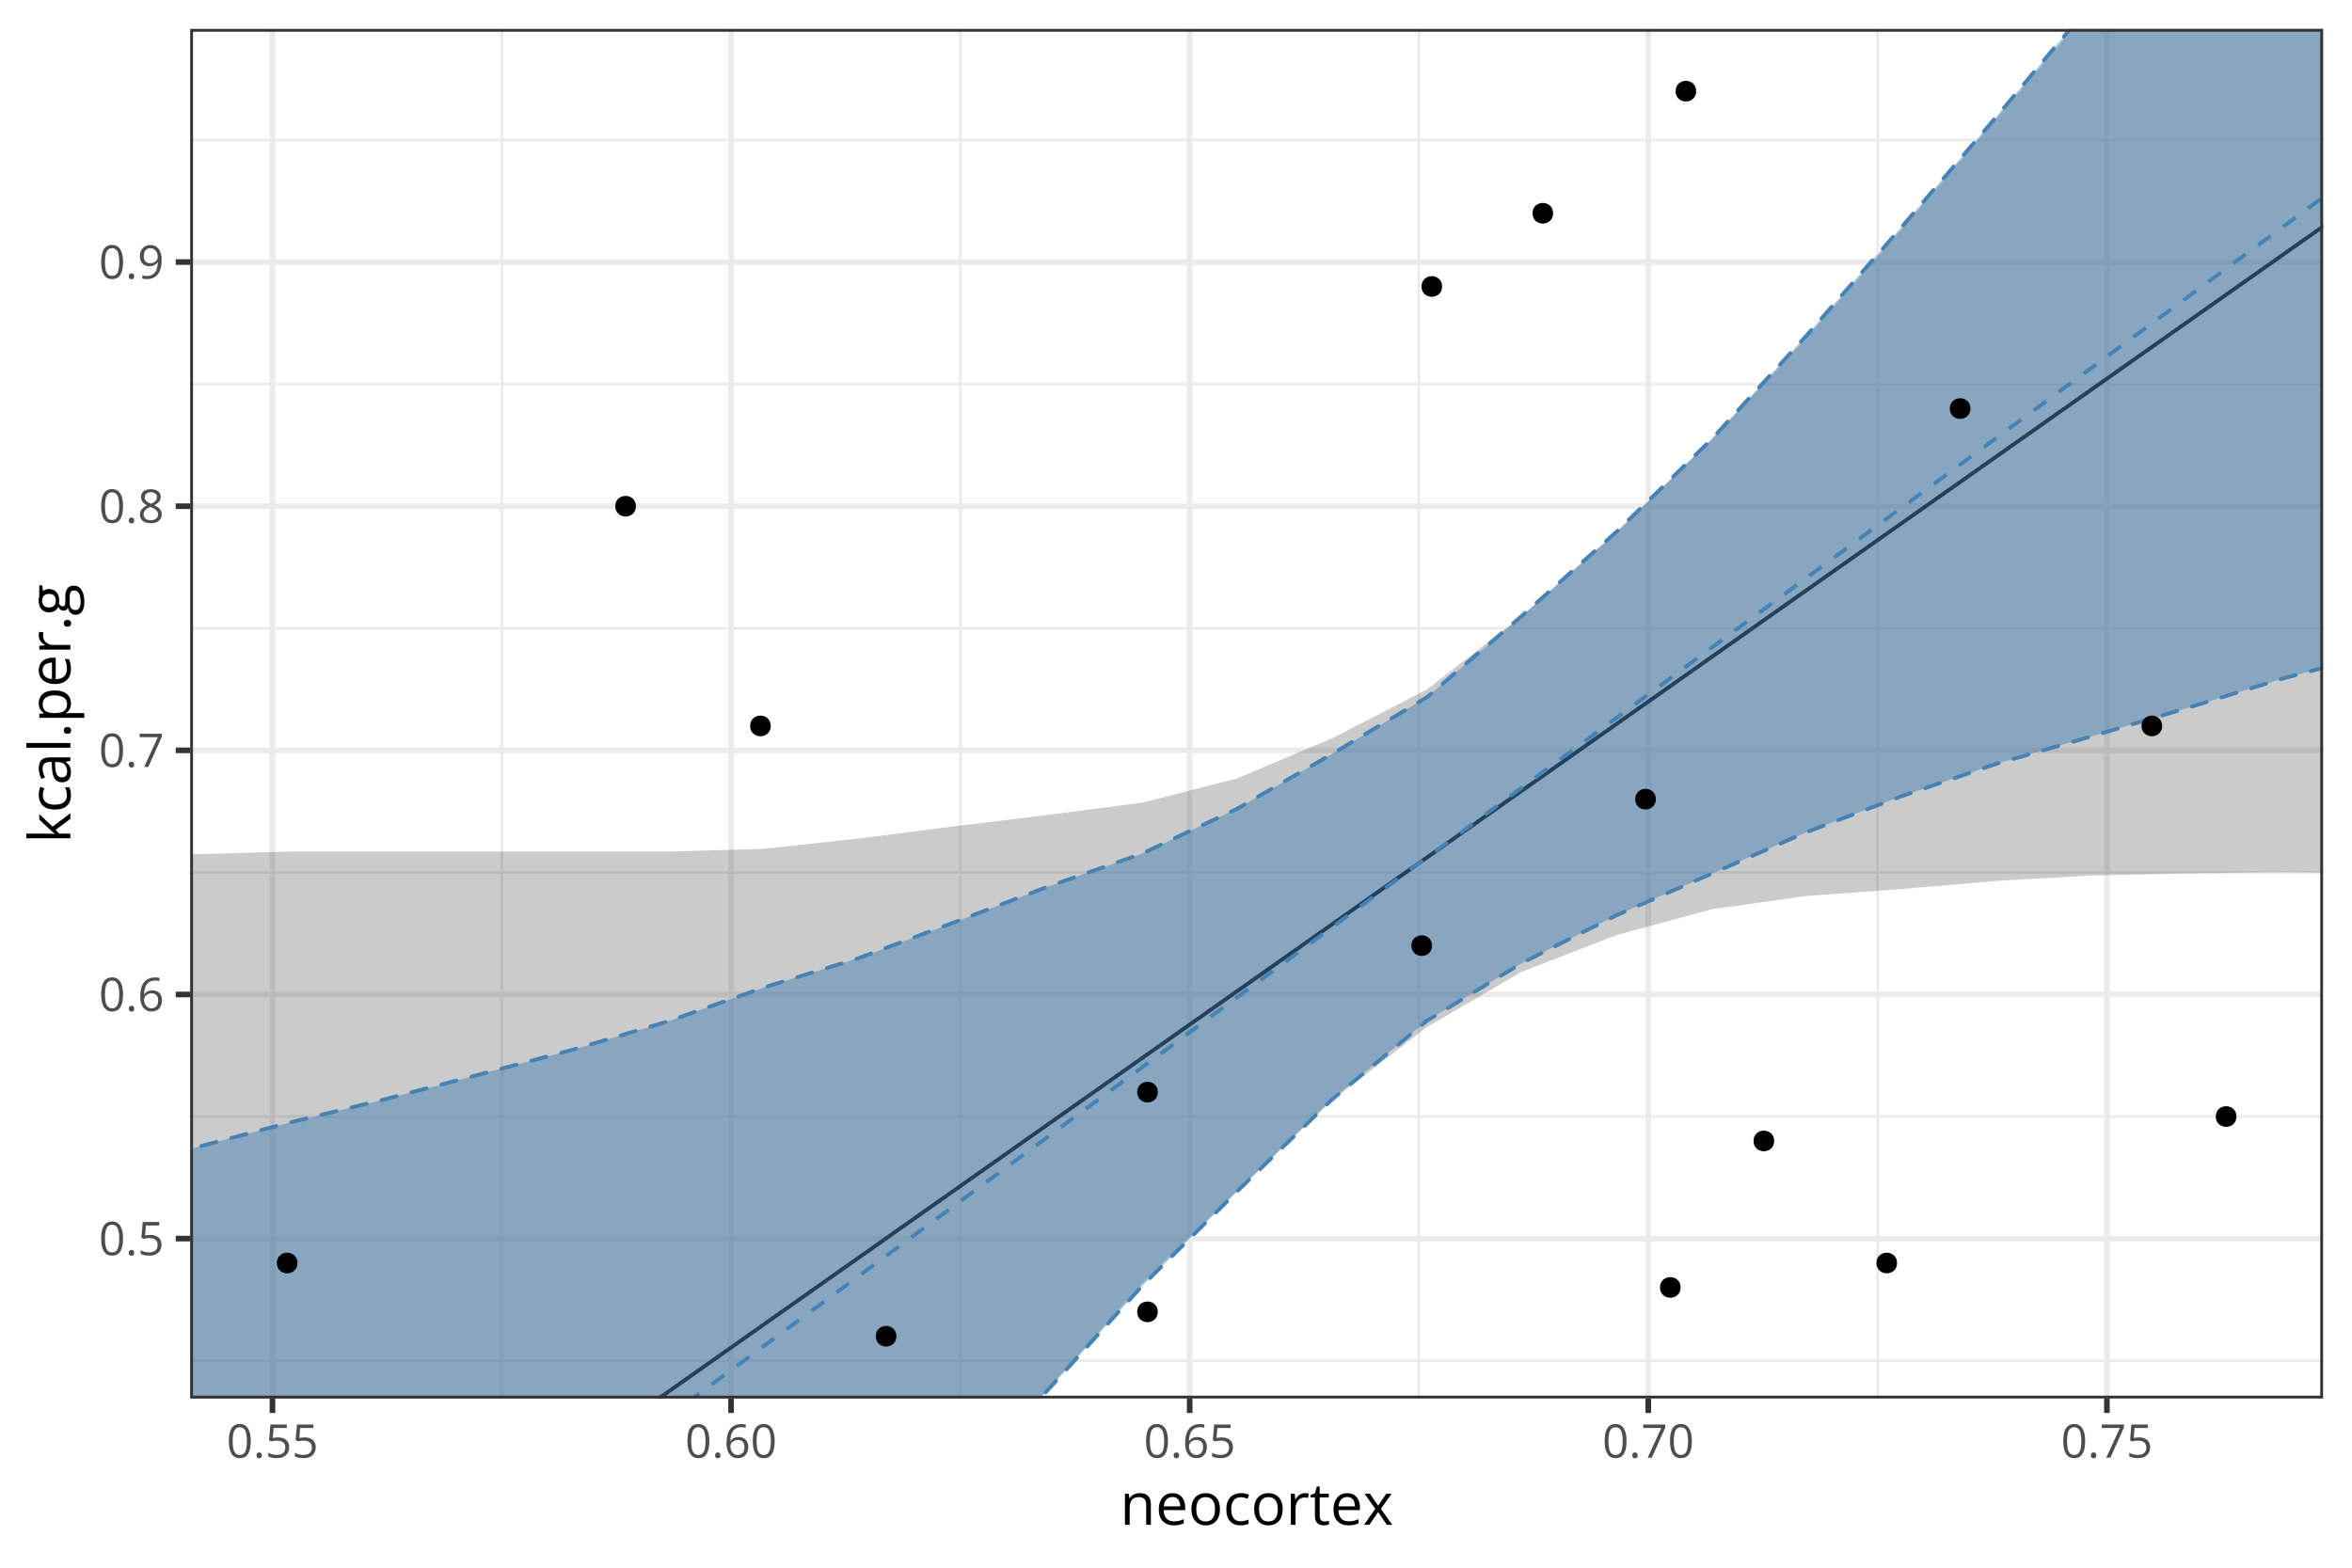 <?xml version="1.0" encoding="UTF-8"?>
<svg xmlns="http://www.w3.org/2000/svg" xmlns:xlink="http://www.w3.org/1999/xlink" width="648pt" height="432pt" viewBox="0 0 648 432" version="1.1">
<defs>
<g>
<symbol overflow="visible" id="glyph0-0">
<path style="stroke:none;" d=""/>
</symbol>
<symbol overflow="visible" id="glyph0-1">
<path style="stroke:none;" d="M 6.672 -4.578 C 6.672 -3.836 6.613 -3.176 6.5 -2.594 C 6.383 -2.008 6.207 -1.516 5.969 -1.109 C 5.727 -0.703 5.414 -0.395 5.031 -0.188 C 4.645 0.02 4.188 0.125 3.656 0.125 C 2.969 0.125 2.398 -0.055 1.953 -0.422 C 1.516 -0.797 1.188 -1.332 0.969 -2.031 C 0.75 -2.738 0.641 -3.586 0.641 -4.578 C 0.641 -5.555 0.738 -6.395 0.938 -7.094 C 1.133 -7.789 1.453 -8.328 1.891 -8.703 C 2.336 -9.086 2.926 -9.281 3.656 -9.281 C 4.344 -9.281 4.906 -9.094 5.344 -8.719 C 5.789 -8.344 6.125 -7.805 6.344 -7.109 C 6.562 -6.41 6.672 -5.566 6.672 -4.578 Z M 1.688 -4.578 C 1.688 -3.734 1.75 -3.023 1.875 -2.453 C 2.008 -1.891 2.219 -1.469 2.5 -1.188 C 2.789 -0.906 3.176 -0.766 3.656 -0.766 C 4.125 -0.766 4.5 -0.898 4.781 -1.172 C 5.07 -1.453 5.285 -1.875 5.422 -2.438 C 5.555 -3.008 5.625 -3.723 5.625 -4.578 C 5.625 -5.422 5.555 -6.125 5.422 -6.688 C 5.297 -7.25 5.086 -7.672 4.797 -7.953 C 4.516 -8.242 4.133 -8.391 3.656 -8.391 C 3.176 -8.391 2.789 -8.242 2.5 -7.953 C 2.207 -7.672 2 -7.25 1.875 -6.688 C 1.75 -6.125 1.688 -5.422 1.688 -4.578 Z M 1.688 -4.578 "/>
</symbol>
<symbol overflow="visible" id="glyph0-2">
<path style="stroke:none;" d="M 0.938 -0.656 C 0.938 -0.945 1.004 -1.148 1.141 -1.266 C 1.285 -1.391 1.461 -1.453 1.672 -1.453 C 1.879 -1.453 2.055 -1.391 2.203 -1.266 C 2.348 -1.148 2.422 -0.945 2.422 -0.656 C 2.422 -0.363 2.348 -0.148 2.203 -0.016 C 2.055 0.109 1.879 0.172 1.672 0.172 C 1.461 0.172 1.285 0.109 1.141 -0.016 C 1.004 -0.148 0.938 -0.363 0.938 -0.656 Z M 0.938 -0.656 "/>
</symbol>
<symbol overflow="visible" id="glyph0-3">
<path style="stroke:none;" d="M 3.516 -5.594 C 4.141 -5.594 4.68 -5.484 5.141 -5.266 C 5.598 -5.055 5.953 -4.75 6.203 -4.344 C 6.453 -3.945 6.578 -3.469 6.578 -2.906 C 6.578 -2.281 6.441 -1.738 6.172 -1.281 C 5.898 -0.832 5.508 -0.484 5 -0.234 C 4.5 0.004 3.895 0.125 3.188 0.125 C 2.707 0.125 2.266 0.082 1.859 0 C 1.453 -0.082 1.109 -0.207 0.828 -0.375 L 0.828 -1.359 C 1.129 -1.18 1.492 -1.035 1.922 -0.922 C 2.359 -0.816 2.781 -0.766 3.188 -0.766 C 3.656 -0.766 4.062 -0.836 4.406 -0.984 C 4.758 -1.129 5.031 -1.352 5.219 -1.656 C 5.414 -1.957 5.516 -2.336 5.516 -2.797 C 5.516 -3.41 5.328 -3.879 4.953 -4.203 C 4.578 -4.535 3.988 -4.703 3.188 -4.703 C 2.926 -4.703 2.641 -4.68 2.328 -4.641 C 2.023 -4.598 1.773 -4.551 1.578 -4.5 L 1.047 -4.844 L 1.406 -9.141 L 5.938 -9.141 L 5.938 -8.188 L 2.281 -8.188 L 2.062 -5.438 C 2.219 -5.469 2.422 -5.5 2.672 -5.531 C 2.922 -5.57 3.203 -5.594 3.516 -5.594 Z M 3.516 -5.594 "/>
</symbol>
<symbol overflow="visible" id="glyph0-4">
<path style="stroke:none;" d="M 0.719 -3.906 C 0.719 -4.457 0.754 -4.992 0.828 -5.516 C 0.91 -6.047 1.039 -6.535 1.219 -6.984 C 1.406 -7.43 1.656 -7.828 1.969 -8.172 C 2.289 -8.516 2.688 -8.781 3.156 -8.969 C 3.633 -9.164 4.207 -9.266 4.875 -9.266 C 5.062 -9.266 5.258 -9.254 5.469 -9.234 C 5.688 -9.211 5.867 -9.18 6.016 -9.141 L 6.016 -8.25 C 5.859 -8.301 5.68 -8.336 5.484 -8.359 C 5.285 -8.391 5.086 -8.406 4.891 -8.406 C 4.109 -8.406 3.492 -8.234 3.047 -7.891 C 2.609 -7.555 2.289 -7.102 2.094 -6.531 C 1.906 -5.957 1.797 -5.312 1.766 -4.594 L 1.828 -4.594 C 1.961 -4.801 2.129 -4.988 2.328 -5.156 C 2.523 -5.32 2.766 -5.453 3.047 -5.547 C 3.336 -5.648 3.672 -5.703 4.047 -5.703 C 4.578 -5.703 5.039 -5.594 5.438 -5.375 C 5.844 -5.164 6.156 -4.852 6.375 -4.438 C 6.594 -4.02 6.703 -3.52 6.703 -2.938 C 6.703 -2.312 6.582 -1.77 6.344 -1.312 C 6.113 -0.852 5.781 -0.5 5.344 -0.25 C 4.914 0 4.406 0.125 3.812 0.125 C 3.363 0.125 2.953 0.039 2.578 -0.125 C 2.203 -0.301 1.875 -0.555 1.594 -0.891 C 1.32 -1.234 1.109 -1.656 0.953 -2.156 C 0.797 -2.656 0.719 -3.238 0.719 -3.906 Z M 3.797 -0.75 C 4.367 -0.75 4.82 -0.93 5.156 -1.297 C 5.5 -1.66 5.672 -2.207 5.672 -2.938 C 5.672 -3.539 5.52 -4.016 5.219 -4.359 C 4.914 -4.711 4.457 -4.891 3.844 -4.891 C 3.426 -4.891 3.062 -4.801 2.75 -4.625 C 2.445 -4.457 2.207 -4.238 2.031 -3.969 C 1.863 -3.707 1.781 -3.441 1.781 -3.172 C 1.781 -2.898 1.82 -2.617 1.906 -2.328 C 1.988 -2.047 2.113 -1.785 2.281 -1.547 C 2.445 -1.305 2.656 -1.113 2.906 -0.969 C 3.156 -0.82 3.453 -0.75 3.797 -0.75 Z M 3.797 -0.75 "/>
</symbol>
<symbol overflow="visible" id="glyph0-5">
<path style="stroke:none;" d="M 1.812 0 L 5.562 -8.188 L 0.578 -8.188 L 0.578 -9.141 L 6.672 -9.141 L 6.672 -8.328 L 2.953 0 Z M 1.812 0 "/>
</symbol>
<symbol overflow="visible" id="glyph0-6">
<path style="stroke:none;" d="M 3.656 -9.266 C 4.176 -9.266 4.641 -9.18 5.047 -9.016 C 5.461 -8.848 5.785 -8.602 6.016 -8.281 C 6.242 -7.957 6.359 -7.562 6.359 -7.094 C 6.359 -6.719 6.273 -6.391 6.109 -6.109 C 5.953 -5.836 5.738 -5.598 5.469 -5.391 C 5.195 -5.191 4.898 -5.008 4.578 -4.844 C 4.961 -4.664 5.312 -4.461 5.625 -4.234 C 5.945 -4.016 6.195 -3.75 6.375 -3.438 C 6.562 -3.133 6.656 -2.773 6.656 -2.359 C 6.656 -1.848 6.531 -1.406 6.281 -1.031 C 6.031 -0.656 5.68 -0.367 5.234 -0.172 C 4.797 0.023 4.273 0.125 3.672 0.125 C 3.023 0.125 2.473 0.031 2.016 -0.156 C 1.566 -0.352 1.223 -0.633 0.984 -1 C 0.754 -1.363 0.641 -1.801 0.641 -2.312 C 0.641 -2.738 0.727 -3.102 0.906 -3.406 C 1.094 -3.719 1.332 -3.988 1.625 -4.219 C 1.914 -4.445 2.238 -4.633 2.594 -4.781 C 2.289 -4.945 2.008 -5.133 1.75 -5.344 C 1.5 -5.562 1.301 -5.812 1.156 -6.094 C 1.008 -6.383 0.938 -6.719 0.938 -7.094 C 0.938 -7.562 1.051 -7.957 1.281 -8.281 C 1.52 -8.602 1.844 -8.848 2.25 -9.016 C 2.664 -9.18 3.133 -9.266 3.656 -9.266 Z M 1.656 -2.312 C 1.656 -1.844 1.82 -1.457 2.156 -1.156 C 2.488 -0.852 2.988 -0.703 3.656 -0.703 C 4.281 -0.703 4.766 -0.852 5.109 -1.156 C 5.461 -1.457 5.641 -1.852 5.641 -2.344 C 5.641 -2.656 5.555 -2.926 5.391 -3.156 C 5.234 -3.383 5.008 -3.586 4.719 -3.766 C 4.426 -3.953 4.082 -4.125 3.688 -4.281 L 3.469 -4.359 C 3.082 -4.203 2.754 -4.023 2.484 -3.828 C 2.223 -3.629 2.02 -3.406 1.875 -3.156 C 1.727 -2.914 1.656 -2.633 1.656 -2.312 Z M 3.641 -8.422 C 3.148 -8.422 2.75 -8.301 2.438 -8.062 C 2.125 -7.82 1.969 -7.484 1.969 -7.047 C 1.969 -6.734 2.039 -6.469 2.188 -6.25 C 2.344 -6.031 2.551 -5.844 2.812 -5.688 C 3.07 -5.531 3.363 -5.383 3.688 -5.25 C 4.008 -5.383 4.289 -5.531 4.531 -5.688 C 4.781 -5.852 4.973 -6.047 5.109 -6.266 C 5.254 -6.484 5.328 -6.742 5.328 -7.047 C 5.328 -7.492 5.172 -7.832 4.859 -8.062 C 4.555 -8.301 4.148 -8.422 3.641 -8.422 Z M 3.641 -8.422 "/>
</symbol>
<symbol overflow="visible" id="glyph0-7">
<path style="stroke:none;" d="M 6.625 -5.25 C 6.625 -4.688 6.586 -4.145 6.516 -3.625 C 6.441 -3.102 6.312 -2.613 6.125 -2.156 C 5.938 -1.695 5.68 -1.297 5.359 -0.953 C 5.047 -0.617 4.648 -0.352 4.172 -0.156 C 3.703 0.031 3.133 0.125 2.469 0.125 C 2.289 0.125 2.086 0.113 1.859 0.094 C 1.629 0.07 1.441 0.039 1.297 0 L 1.297 -0.906 C 1.453 -0.844 1.633 -0.797 1.844 -0.766 C 2.051 -0.734 2.254 -0.719 2.453 -0.719 C 3.234 -0.719 3.844 -0.883 4.281 -1.219 C 4.727 -1.562 5.051 -2.02 5.25 -2.594 C 5.445 -3.176 5.555 -3.828 5.578 -4.547 L 5.5 -4.547 C 5.375 -4.348 5.211 -4.16 5.016 -3.984 C 4.816 -3.816 4.57 -3.68 4.281 -3.578 C 3.988 -3.484 3.656 -3.438 3.281 -3.438 C 2.75 -3.438 2.285 -3.539 1.891 -3.75 C 1.492 -3.969 1.188 -4.281 0.969 -4.688 C 0.75 -5.102 0.641 -5.602 0.641 -6.188 C 0.641 -6.82 0.758 -7.367 1 -7.828 C 1.238 -8.285 1.57 -8.641 2 -8.891 C 2.438 -9.141 2.953 -9.266 3.547 -9.266 C 3.992 -9.266 4.406 -9.176 4.781 -9 C 5.156 -8.832 5.477 -8.578 5.75 -8.234 C 6.031 -7.898 6.242 -7.484 6.391 -6.984 C 6.547 -6.484 6.625 -5.906 6.625 -5.25 Z M 3.547 -8.391 C 2.992 -8.391 2.547 -8.207 2.203 -7.844 C 1.859 -7.477 1.688 -6.93 1.688 -6.203 C 1.688 -5.598 1.832 -5.117 2.125 -4.766 C 2.414 -4.422 2.875 -4.25 3.5 -4.25 C 3.914 -4.25 4.281 -4.332 4.594 -4.5 C 4.906 -4.676 5.145 -4.895 5.312 -5.156 C 5.477 -5.414 5.562 -5.688 5.562 -5.969 C 5.562 -6.238 5.52 -6.516 5.438 -6.797 C 5.363 -7.078 5.242 -7.336 5.078 -7.578 C 4.91 -7.816 4.695 -8.008 4.438 -8.156 C 4.188 -8.312 3.891 -8.391 3.547 -8.391 Z M 3.547 -8.391 "/>
</symbol>
<symbol overflow="visible" id="glyph1-0">
<path style="stroke:none;" d=""/>
</symbol>
<symbol overflow="visible" id="glyph1-1">
<path style="stroke:none;" d="M 5.422 -8.719 C 6.441 -8.719 7.211 -8.469 7.734 -7.969 C 8.254 -7.477 8.516 -6.68 8.516 -5.578 L 8.516 0 L 7.234 0 L 7.234 -5.5 C 7.234 -6.207 7.066 -6.738 6.734 -7.094 C 6.41 -7.445 5.914 -7.625 5.25 -7.625 C 4.301 -7.625 3.633 -7.352 3.25 -6.812 C 2.863 -6.281 2.672 -5.504 2.672 -4.484 L 2.672 0 L 1.375 0 L 1.375 -8.562 L 2.422 -8.562 L 2.609 -7.328 L 2.688 -7.328 C 2.863 -7.629 3.094 -7.883 3.375 -8.094 C 3.656 -8.301 3.969 -8.457 4.312 -8.562 C 4.664 -8.664 5.035 -8.719 5.422 -8.719 Z M 5.422 -8.719 "/>
</symbol>
<symbol overflow="visible" id="glyph1-2">
<path style="stroke:none;" d="M 4.672 -8.719 C 5.398 -8.719 6.023 -8.555 6.547 -8.234 C 7.066 -7.91 7.461 -7.457 7.734 -6.875 C 8.016 -6.301 8.156 -5.625 8.156 -4.844 L 8.156 -4.047 L 2.234 -4.047 C 2.254 -3.035 2.504 -2.266 2.984 -1.734 C 3.473 -1.211 4.156 -0.953 5.031 -0.953 C 5.57 -0.953 6.051 -1 6.469 -1.094 C 6.883 -1.195 7.316 -1.348 7.766 -1.547 L 7.766 -0.406 C 7.336 -0.207 6.91 -0.066 6.484 0.016 C 6.055 0.109 5.555 0.156 4.984 0.156 C 4.16 0.156 3.441 -0.008 2.828 -0.344 C 2.211 -0.688 1.734 -1.18 1.391 -1.828 C 1.055 -2.484 0.891 -3.281 0.891 -4.219 C 0.891 -5.145 1.047 -5.941 1.359 -6.609 C 1.672 -7.285 2.109 -7.805 2.672 -8.172 C 3.234 -8.535 3.898 -8.719 4.672 -8.719 Z M 4.656 -7.656 C 3.957 -7.656 3.398 -7.426 2.984 -6.969 C 2.578 -6.52 2.336 -5.891 2.266 -5.078 L 6.797 -5.078 C 6.785 -5.586 6.703 -6.035 6.547 -6.422 C 6.398 -6.816 6.172 -7.117 5.859 -7.328 C 5.547 -7.547 5.145 -7.656 4.656 -7.656 Z M 4.656 -7.656 "/>
</symbol>
<symbol overflow="visible" id="glyph1-3">
<path style="stroke:none;" d="M 8.75 -4.297 C 8.75 -3.598 8.656 -2.973 8.469 -2.422 C 8.289 -1.867 8.031 -1.398 7.688 -1.016 C 7.344 -0.641 6.926 -0.348 6.438 -0.141 C 5.957 0.055 5.41 0.156 4.797 0.156 C 4.223 0.156 3.695 0.055 3.219 -0.141 C 2.738 -0.348 2.328 -0.641 1.984 -1.016 C 1.641 -1.398 1.367 -1.867 1.172 -2.422 C 0.984 -2.973 0.891 -3.598 0.891 -4.297 C 0.891 -5.234 1.047 -6.031 1.359 -6.688 C 1.68 -7.352 2.141 -7.859 2.734 -8.203 C 3.328 -8.547 4.031 -8.719 4.844 -8.719 C 5.625 -8.719 6.305 -8.539 6.891 -8.188 C 7.484 -7.844 7.941 -7.344 8.266 -6.688 C 8.586 -6.031 8.75 -5.234 8.75 -4.297 Z M 2.234 -4.297 C 2.234 -3.609 2.32 -3.008 2.5 -2.5 C 2.688 -2 2.969 -1.609 3.344 -1.328 C 3.727 -1.055 4.223 -0.922 4.828 -0.922 C 5.422 -0.922 5.906 -1.055 6.281 -1.328 C 6.664 -1.609 6.945 -2 7.125 -2.5 C 7.312 -3.008 7.406 -3.609 7.406 -4.297 C 7.406 -4.984 7.312 -5.57 7.125 -6.062 C 6.945 -6.562 6.664 -6.945 6.281 -7.219 C 5.906 -7.488 5.414 -7.625 4.812 -7.625 C 3.926 -7.625 3.273 -7.328 2.859 -6.734 C 2.441 -6.148 2.234 -5.336 2.234 -4.297 Z M 2.234 -4.297 "/>
</symbol>
<symbol overflow="visible" id="glyph1-4">
<path style="stroke:none;" d="M 4.797 0.156 C 4.023 0.156 3.344 0 2.75 -0.312 C 2.164 -0.633 1.707 -1.117 1.375 -1.766 C 1.051 -2.422 0.891 -3.242 0.891 -4.234 C 0.891 -5.273 1.062 -6.125 1.406 -6.781 C 1.758 -7.438 2.238 -7.922 2.844 -8.234 C 3.457 -8.555 4.148 -8.719 4.922 -8.719 C 5.348 -8.719 5.758 -8.676 6.156 -8.594 C 6.562 -8.508 6.891 -8.398 7.141 -8.266 L 6.75 -7.188 C 6.488 -7.289 6.188 -7.383 5.844 -7.469 C 5.508 -7.551 5.191 -7.594 4.891 -7.594 C 4.297 -7.594 3.801 -7.461 3.406 -7.203 C 3.02 -6.953 2.727 -6.578 2.531 -6.078 C 2.332 -5.586 2.234 -4.977 2.234 -4.25 C 2.234 -3.562 2.328 -2.973 2.516 -2.484 C 2.711 -1.992 3 -1.617 3.375 -1.359 C 3.75 -1.098 4.223 -0.969 4.797 -0.969 C 5.242 -0.969 5.648 -1.016 6.016 -1.109 C 6.379 -1.211 6.711 -1.328 7.016 -1.453 L 7.016 -0.297 C 6.723 -0.148 6.398 -0.039 6.047 0.031 C 5.703 0.113 5.285 0.156 4.797 0.156 Z M 4.797 0.156 "/>
</symbol>
<symbol overflow="visible" id="glyph1-5">
<path style="stroke:none;" d="M 5.266 -8.719 C 5.43 -8.719 5.609 -8.707 5.797 -8.688 C 5.984 -8.676 6.148 -8.656 6.297 -8.625 L 6.141 -7.422 C 5.992 -7.453 5.832 -7.477 5.656 -7.5 C 5.488 -7.52 5.332 -7.531 5.188 -7.531 C 4.844 -7.531 4.516 -7.461 4.203 -7.328 C 3.898 -7.191 3.633 -6.992 3.406 -6.734 C 3.176 -6.473 2.992 -6.16 2.859 -5.797 C 2.734 -5.441 2.672 -5.039 2.672 -4.594 L 2.672 0 L 1.375 0 L 1.375 -8.562 L 2.453 -8.562 L 2.594 -6.984 L 2.641 -6.984 C 2.816 -7.305 3.031 -7.598 3.281 -7.859 C 3.531 -8.117 3.82 -8.328 4.156 -8.484 C 4.488 -8.641 4.859 -8.719 5.266 -8.719 Z M 5.266 -8.719 "/>
</symbol>
<symbol overflow="visible" id="glyph1-6">
<path style="stroke:none;" d="M 4.141 -0.906 C 4.348 -0.906 4.562 -0.922 4.781 -0.953 C 5.008 -0.992 5.195 -1.039 5.344 -1.094 L 5.344 -0.094 C 5.188 -0.02 4.973 0.035 4.703 0.078 C 4.441 0.129 4.18 0.156 3.922 0.156 C 3.473 0.156 3.062 0.078 2.688 -0.078 C 2.32 -0.242 2.023 -0.516 1.797 -0.891 C 1.578 -1.273 1.469 -1.801 1.469 -2.469 L 1.469 -7.547 L 0.25 -7.547 L 0.25 -8.188 L 1.484 -8.688 L 2 -10.547 L 2.781 -10.547 L 2.781 -8.562 L 5.281 -8.562 L 5.281 -7.547 L 2.781 -7.547 L 2.781 -2.516 C 2.781 -1.973 2.898 -1.566 3.141 -1.297 C 3.391 -1.035 3.723 -0.906 4.141 -0.906 Z M 4.141 -0.906 "/>
</symbol>
<symbol overflow="visible" id="glyph1-7">
<path style="stroke:none;" d="M 3.406 -4.391 L 0.453 -8.562 L 1.938 -8.562 L 4.188 -5.266 L 6.438 -8.562 L 7.906 -8.562 L 4.953 -4.391 L 8.078 0 L 6.594 0 L 4.188 -3.5 L 1.781 0 L 0.312 0 Z M 3.406 -4.391 "/>
</symbol>
<symbol overflow="visible" id="glyph2-0">
<path style="stroke:none;" d=""/>
</symbol>
<symbol overflow="visible" id="glyph2-1">
<path style="stroke:none;" d="M -12.156 -2.656 L -5.844 -2.656 C -5.633 -2.656 -5.379 -2.645 -5.078 -2.625 C -4.785 -2.613 -4.523 -2.602 -4.297 -2.594 L -4.297 -2.656 C -4.43 -2.758 -4.629 -2.914 -4.891 -3.125 C -5.16 -3.344 -5.375 -3.523 -5.531 -3.672 L -8.562 -6.516 L -8.562 -8.031 L -4.906 -4.594 L 0 -8.281 L 0 -6.719 L -4.062 -3.703 L -3.109 -2.656 L 0 -2.656 L 0 -1.375 L -12.156 -1.375 Z M -12.156 -2.656 "/>
</symbol>
<symbol overflow="visible" id="glyph2-2">
<path style="stroke:none;" d="M 0.156 -4.797 C 0.156 -4.023 0 -3.344 -0.312 -2.75 C -0.633 -2.164 -1.117 -1.707 -1.766 -1.375 C -2.422 -1.051 -3.242 -0.891 -4.234 -0.891 C -5.273 -0.891 -6.125 -1.062 -6.781 -1.406 C -7.438 -1.758 -7.922 -2.238 -8.234 -2.844 C -8.555 -3.457 -8.719 -4.148 -8.719 -4.922 C -8.719 -5.348 -8.676 -5.758 -8.594 -6.156 C -8.508 -6.562 -8.398 -6.891 -8.266 -7.141 L -7.188 -6.75 C -7.289 -6.488 -7.383 -6.188 -7.469 -5.844 C -7.551 -5.508 -7.594 -5.191 -7.594 -4.891 C -7.594 -4.297 -7.461 -3.801 -7.203 -3.406 C -6.953 -3.02 -6.578 -2.727 -6.078 -2.531 C -5.586 -2.332 -4.977 -2.234 -4.25 -2.234 C -3.562 -2.234 -2.973 -2.328 -2.484 -2.516 C -1.992 -2.711 -1.617 -3 -1.359 -3.375 C -1.098 -3.75 -0.969 -4.223 -0.969 -4.797 C -0.969 -5.242 -1.016 -5.648 -1.109 -6.016 C -1.211 -6.379 -1.328 -6.711 -1.453 -7.016 L -0.297 -7.016 C -0.148 -6.723 -0.039 -6.398 0.031 -6.047 C 0.113 -5.703 0.156 -5.285 0.156 -4.797 Z M 0.156 -4.797 "/>
</symbol>
<symbol overflow="visible" id="glyph2-3">
<path style="stroke:none;" d="M -8.703 -4.578 C -8.703 -5.598 -8.473 -6.352 -8.016 -6.844 C -7.555 -7.344 -6.828 -7.594 -5.828 -7.594 L 0 -7.594 L 0 -6.641 L -1.266 -6.391 L -1.266 -6.328 C -0.953 -6.086 -0.691 -5.836 -0.484 -5.578 C -0.273 -5.316 -0.113 -5.016 0 -4.672 C 0.102 -4.336 0.156 -3.922 0.156 -3.422 C 0.156 -2.898 0.066 -2.438 -0.109 -2.031 C -0.297 -1.633 -0.57 -1.316 -0.938 -1.078 C -1.312 -0.848 -1.785 -0.734 -2.359 -0.734 C -3.211 -0.734 -3.867 -1.07 -4.328 -1.75 C -4.785 -2.426 -5.035 -3.457 -5.078 -4.844 L -5.141 -6.328 L -5.656 -6.328 C -6.395 -6.328 -6.91 -6.164 -7.203 -5.844 C -7.504 -5.531 -7.656 -5.082 -7.656 -4.5 C -7.656 -4.051 -7.586 -3.625 -7.453 -3.219 C -7.328 -2.812 -7.176 -2.426 -7 -2.062 L -7.984 -1.672 C -8.18 -2.055 -8.348 -2.5 -8.484 -3 C -8.629 -3.5 -8.703 -4.023 -8.703 -4.578 Z M -4.219 -6.312 L -4.172 -5 C -4.129 -3.938 -3.953 -3.188 -3.641 -2.75 C -3.336 -2.312 -2.906 -2.094 -2.344 -2.094 C -1.852 -2.094 -1.488 -2.238 -1.25 -2.531 C -1.02 -2.832 -0.906 -3.227 -0.906 -3.719 C -0.906 -4.477 -1.113 -5.098 -1.531 -5.578 C -1.957 -6.066 -2.594 -6.312 -3.438 -6.312 Z M -4.219 -6.312 "/>
</symbol>
<symbol overflow="visible" id="glyph2-4">
<path style="stroke:none;" d="M 0 -2.672 L 0 -1.375 L -12.156 -1.375 L -12.156 -2.672 Z M 0 -2.672 "/>
</symbol>
<symbol overflow="visible" id="glyph2-5">
<path style="stroke:none;" d="M -0.812 -1.172 C -1.176 -1.172 -1.438 -1.258 -1.594 -1.438 C -1.75 -1.613 -1.828 -1.832 -1.828 -2.094 C -1.828 -2.352 -1.75 -2.57 -1.594 -2.75 C -1.438 -2.938 -1.176 -3.031 -0.812 -3.031 C -0.457 -3.031 -0.195 -2.938 -0.031 -2.75 C 0.133 -2.57 0.219 -2.352 0.219 -2.094 C 0.219 -1.832 0.133 -1.613 -0.031 -1.438 C -0.195 -1.258 -0.457 -1.172 -0.812 -1.172 Z M -0.812 -1.172 "/>
</symbol>
<symbol overflow="visible" id="glyph2-6">
<path style="stroke:none;" d="M -8.719 -5.391 C -8.719 -6.461 -8.348 -7.316 -7.609 -7.953 C -6.879 -8.586 -5.781 -8.906 -4.312 -8.906 C -3.332 -8.906 -2.508 -8.758 -1.844 -8.469 C -1.188 -8.176 -0.688 -7.766 -0.344 -7.234 C -0.008 -6.703 0.156 -6.078 0.156 -5.359 C 0.156 -4.91 0.098 -4.516 -0.016 -4.172 C -0.141 -3.828 -0.301 -3.531 -0.5 -3.281 C -0.707 -3.039 -0.93 -2.836 -1.172 -2.672 L -1.172 -2.578 C -0.973 -2.598 -0.727 -2.617 -0.438 -2.641 C -0.156 -2.66 0.094 -2.672 0.312 -2.672 L 3.828 -2.672 L 3.828 -1.375 L -8.562 -1.375 L -8.562 -2.438 L -7.297 -2.609 L -7.297 -2.672 C -7.555 -2.836 -7.797 -3.039 -8.016 -3.281 C -8.234 -3.52 -8.406 -3.812 -8.531 -4.156 C -8.656 -4.508 -8.719 -4.922 -8.719 -5.391 Z M -7.625 -5.172 C -7.625 -4.578 -7.508 -4.098 -7.281 -3.734 C -7.051 -3.367 -6.707 -3.102 -6.25 -2.938 C -5.801 -2.77 -5.234 -2.68 -4.547 -2.672 L -4.297 -2.672 C -3.566 -2.672 -2.953 -2.75 -2.453 -2.906 C -1.953 -3.07 -1.57 -3.336 -1.312 -3.703 C -1.051 -4.066 -0.922 -4.562 -0.922 -5.188 C -0.922 -5.719 -1.062 -6.16 -1.344 -6.516 C -1.633 -6.867 -2.035 -7.129 -2.547 -7.297 C -3.066 -7.473 -3.66 -7.562 -4.328 -7.562 C -5.336 -7.562 -6.141 -7.363 -6.734 -6.969 C -7.328 -6.582 -7.625 -5.984 -7.625 -5.172 Z M -7.625 -5.172 "/>
</symbol>
<symbol overflow="visible" id="glyph2-7">
<path style="stroke:none;" d="M -8.719 -4.672 C -8.719 -5.398 -8.555 -6.023 -8.234 -6.547 C -7.91 -7.066 -7.457 -7.461 -6.875 -7.734 C -6.301 -8.016 -5.625 -8.156 -4.844 -8.156 L -4.047 -8.156 L -4.047 -2.234 C -3.035 -2.254 -2.266 -2.504 -1.734 -2.984 C -1.211 -3.473 -0.953 -4.156 -0.953 -5.031 C -0.953 -5.57 -1 -6.051 -1.094 -6.469 C -1.195 -6.883 -1.348 -7.316 -1.547 -7.766 L -0.406 -7.766 C -0.207 -7.336 -0.066 -6.91 0.016 -6.484 C 0.109 -6.055 0.156 -5.555 0.156 -4.984 C 0.156 -4.16 -0.008 -3.441 -0.344 -2.828 C -0.688 -2.211 -1.18 -1.734 -1.828 -1.391 C -2.484 -1.055 -3.281 -0.891 -4.219 -0.891 C -5.145 -0.891 -5.941 -1.047 -6.609 -1.359 C -7.285 -1.672 -7.805 -2.109 -8.172 -2.672 C -8.535 -3.234 -8.719 -3.898 -8.719 -4.672 Z M -7.656 -4.656 C -7.656 -3.957 -7.426 -3.398 -6.969 -2.984 C -6.52 -2.578 -5.891 -2.336 -5.078 -2.266 L -5.078 -6.797 C -5.586 -6.785 -6.035 -6.703 -6.422 -6.547 C -6.816 -6.398 -7.117 -6.172 -7.328 -5.859 C -7.547 -5.547 -7.656 -5.145 -7.656 -4.656 Z M -7.656 -4.656 "/>
</symbol>
<symbol overflow="visible" id="glyph2-8">
<path style="stroke:none;" d="M -8.719 -5.266 C -8.719 -5.43 -8.707 -5.609 -8.688 -5.797 C -8.676 -5.984 -8.656 -6.148 -8.625 -6.297 L -7.422 -6.141 C -7.453 -5.992 -7.477 -5.832 -7.5 -5.656 C -7.52 -5.488 -7.531 -5.332 -7.531 -5.188 C -7.531 -4.844 -7.461 -4.516 -7.328 -4.203 C -7.191 -3.898 -6.992 -3.633 -6.734 -3.406 C -6.473 -3.176 -6.16 -2.992 -5.797 -2.859 C -5.441 -2.734 -5.039 -2.672 -4.594 -2.672 L 0 -2.672 L 0 -1.375 L -8.562 -1.375 L -8.562 -2.453 L -6.984 -2.594 L -6.984 -2.641 C -7.305 -2.816 -7.598 -3.031 -7.859 -3.281 C -8.117 -3.531 -8.328 -3.82 -8.484 -4.156 C -8.641 -4.488 -8.719 -4.859 -8.719 -5.266 Z M -8.719 -5.266 "/>
</symbol>
<symbol overflow="visible" id="glyph2-9">
<path style="stroke:none;" d="M 3.844 -3.766 C 3.844 -2.641 3.633 -1.77 3.219 -1.156 C 2.801 -0.551 2.211 -0.25 1.453 -0.25 C 0.922 -0.25 0.461 -0.414 0.078 -0.75 C -0.305 -1.094 -0.562 -1.566 -0.688 -2.172 C -0.789 -1.953 -0.945 -1.758 -1.156 -1.594 C -1.363 -1.438 -1.602 -1.359 -1.875 -1.359 C -2.188 -1.359 -2.457 -1.445 -2.688 -1.625 C -2.926 -1.801 -3.156 -2.066 -3.375 -2.422 C -3.562 -1.973 -3.867 -1.609 -4.297 -1.328 C -4.734 -1.055 -5.242 -0.922 -5.828 -0.922 C -6.441 -0.922 -6.961 -1.047 -7.391 -1.297 C -7.828 -1.555 -8.16 -1.926 -8.391 -2.406 C -8.617 -2.895 -8.734 -3.484 -8.734 -4.172 C -8.734 -4.316 -8.727 -4.469 -8.719 -4.625 C -8.707 -4.781 -8.688 -4.926 -8.656 -5.062 C -8.633 -5.207 -8.609 -5.332 -8.578 -5.438 L -8.578 -8.375 L -7.75 -8.375 L -7.547 -6.797 C -7.348 -6.953 -7.102 -7.082 -6.812 -7.188 C -6.531 -7.289 -6.211 -7.344 -5.859 -7.344 C -5.004 -7.344 -4.328 -7.051 -3.828 -6.469 C -3.328 -5.895 -3.078 -5.102 -3.078 -4.094 C -3.078 -3.852 -3.098 -3.609 -3.141 -3.359 C -2.992 -3.098 -2.832 -2.898 -2.656 -2.766 C -2.488 -2.641 -2.297 -2.578 -2.078 -2.578 C -1.91 -2.578 -1.773 -2.625 -1.672 -2.719 C -1.578 -2.82 -1.504 -2.969 -1.453 -3.156 C -1.41 -3.352 -1.391 -3.586 -1.391 -3.859 L -1.391 -5.375 C -1.391 -6.301 -1.191 -7.016 -0.797 -7.516 C -0.41 -8.016 0.156 -8.266 0.906 -8.266 C 1.852 -8.266 2.578 -7.879 3.078 -7.109 C 3.586 -6.336 3.844 -5.223 3.844 -3.766 Z M 2.828 -3.797 C 2.828 -4.504 2.754 -5.094 2.609 -5.562 C 2.473 -6.031 2.27 -6.379 2 -6.609 C 1.727 -6.836 1.41 -6.953 1.047 -6.953 C 0.703 -6.953 0.441 -6.875 0.266 -6.719 C 0.086 -6.562 -0.031 -6.332 -0.094 -6.031 C -0.156 -5.727 -0.188 -5.359 -0.188 -4.922 L -0.188 -3.438 C -0.188 -3.051 -0.125 -2.711 0 -2.422 C 0.125 -2.141 0.301 -1.922 0.531 -1.766 C 0.77 -1.617 1.062 -1.547 1.406 -1.547 C 1.875 -1.547 2.227 -1.738 2.469 -2.125 C 2.707 -2.52 2.828 -3.078 2.828 -3.797 Z M -4.016 -4.141 C -4.016 -4.754 -4.172 -5.219 -4.484 -5.531 C -4.797 -5.844 -5.254 -6 -5.859 -6 C -6.492 -6 -6.973 -5.836 -7.297 -5.516 C -7.617 -5.203 -7.781 -4.738 -7.781 -4.125 C -7.781 -3.531 -7.613 -3.07 -7.281 -2.75 C -6.945 -2.426 -6.461 -2.266 -5.828 -2.266 C -5.242 -2.266 -4.797 -2.426 -4.484 -2.75 C -4.172 -3.07 -4.016 -3.535 -4.016 -4.141 Z M -4.016 -4.141 "/>
</symbol>
</g>
<clipPath id="clip1">
  <path d="M 52.402 7.969 L 640.031 7.969 L 640.031 385.379 L 52.402 385.379 Z M 52.402 7.969 "/>
</clipPath>
<clipPath id="clip2">
  <path d="M 52.402 374 L 640.031 374 L 640.031 376 L 52.402 376 Z M 52.402 374 "/>
</clipPath>
<clipPath id="clip3">
  <path d="M 52.402 307 L 640.031 307 L 640.031 309 L 52.402 309 Z M 52.402 307 "/>
</clipPath>
<clipPath id="clip4">
  <path d="M 52.402 240 L 640.031 240 L 640.031 241 L 52.402 241 Z M 52.402 240 "/>
</clipPath>
<clipPath id="clip5">
  <path d="M 52.402 172 L 640.031 172 L 640.031 174 L 52.402 174 Z M 52.402 172 "/>
</clipPath>
<clipPath id="clip6">
  <path d="M 52.402 105 L 640.031 105 L 640.031 107 L 52.402 107 Z M 52.402 105 "/>
</clipPath>
<clipPath id="clip7">
  <path d="M 52.402 38 L 640.031 38 L 640.031 39 L 52.402 39 Z M 52.402 38 "/>
</clipPath>
<clipPath id="clip8">
  <path d="M 137 7.969 L 139 7.969 L 139 385.379 L 137 385.379 Z M 137 7.969 "/>
</clipPath>
<clipPath id="clip9">
  <path d="M 264 7.969 L 265 7.969 L 265 385.379 L 264 385.379 Z M 264 7.969 "/>
</clipPath>
<clipPath id="clip10">
  <path d="M 390 7.969 L 392 7.969 L 392 385.379 L 390 385.379 Z M 390 7.969 "/>
</clipPath>
<clipPath id="clip11">
  <path d="M 516 7.969 L 518 7.969 L 518 385.379 L 516 385.379 Z M 516 7.969 "/>
</clipPath>
<clipPath id="clip12">
  <path d="M 52.402 340 L 640.031 340 L 640.031 343 L 52.402 343 Z M 52.402 340 "/>
</clipPath>
<clipPath id="clip13">
  <path d="M 52.402 273 L 640.031 273 L 640.031 275 L 52.402 275 Z M 52.402 273 "/>
</clipPath>
<clipPath id="clip14">
  <path d="M 52.402 205 L 640.031 205 L 640.031 208 L 52.402 208 Z M 52.402 205 "/>
</clipPath>
<clipPath id="clip15">
  <path d="M 52.402 138 L 640.031 138 L 640.031 141 L 52.402 141 Z M 52.402 138 "/>
</clipPath>
<clipPath id="clip16">
  <path d="M 52.402 71 L 640.031 71 L 640.031 73 L 52.402 73 Z M 52.402 71 "/>
</clipPath>
<clipPath id="clip17">
  <path d="M 74 7.969 L 76 7.969 L 76 385.379 L 74 385.379 Z M 74 7.969 "/>
</clipPath>
<clipPath id="clip18">
  <path d="M 200 7.969 L 203 7.969 L 203 385.379 L 200 385.379 Z M 200 7.969 "/>
</clipPath>
<clipPath id="clip19">
  <path d="M 326 7.969 L 329 7.969 L 329 385.379 L 326 385.379 Z M 326 7.969 "/>
</clipPath>
<clipPath id="clip20">
  <path d="M 453 7.969 L 455 7.969 L 455 385.379 L 453 385.379 Z M 453 7.969 "/>
</clipPath>
<clipPath id="clip21">
  <path d="M 579 7.969 L 582 7.969 L 582 385.379 L 579 385.379 Z M 579 7.969 "/>
</clipPath>
<clipPath id="clip22">
  <path d="M 52.402 7.969 L 640.031 7.969 L 640.031 385.379 L 52.402 385.379 Z M 52.402 7.969 "/>
</clipPath>
<clipPath id="clip23">
  <path d="M 52.402 14 L 640.031 14 L 640.031 385.379 L 52.402 385.379 Z M 52.402 14 "/>
</clipPath>
<clipPath id="clip24">
  <path d="M 52.402 7.969 L 640.031 7.969 L 640.031 385.379 L 52.402 385.379 Z M 52.402 7.969 "/>
</clipPath>
<clipPath id="clip25">
  <path d="M 52.402 7.969 L 640.031 7.969 L 640.031 347 L 52.402 347 Z M 52.402 7.969 "/>
</clipPath>
<clipPath id="clip26">
  <path d="M 52.402 166 L 640.031 166 L 640.031 385.379 L 52.402 385.379 Z M 52.402 166 "/>
</clipPath>
<clipPath id="clip27">
  <path d="M 52.402 7.969 L 640.031 7.969 L 640.031 385.379 L 52.402 385.379 Z M 52.402 7.969 "/>
</clipPath>
<clipPath id="clip28">
  <path d="M 52.402 7.969 L 640.031 7.969 L 640.031 385.379 L 52.402 385.379 Z M 52.402 7.969 "/>
</clipPath>
</defs>
<g id="surface399">
<rect x="0" y="0" width="648" height="432" style="fill:rgb(100%,100%,100%);fill-opacity:1;stroke:none;"/>
<rect x="0" y="0" width="648" height="432" style="fill:rgb(100%,100%,100%);fill-opacity:1;stroke:none;"/>
<path style="fill:none;stroke-width:1.552;stroke-linecap:round;stroke-linejoin:round;stroke:rgb(100%,100%,100%);stroke-opacity:1;stroke-miterlimit:10;" d="M 0 432 L 648 432 L 648 0 L 0 0 Z M 0 432 "/>
<g clip-path="url(#clip1)" clip-rule="nonzero">
<path style=" stroke:none;fill-rule:nonzero;fill:rgb(100%,100%,100%);fill-opacity:1;" d="M 52.402 385.379 L 640.031 385.379 L 640.031 7.969 L 52.402 7.969 Z M 52.402 385.379 "/>
</g>
<g clip-path="url(#clip2)" clip-rule="nonzero">
<path style="fill:none;stroke-width:0.776;stroke-linecap:butt;stroke-linejoin:round;stroke:rgb(92.157%,92.157%,92.157%);stroke-opacity:1;stroke-miterlimit:10;" d="M 52.402 374.953 L 640.031 374.953 "/>
</g>
<g clip-path="url(#clip3)" clip-rule="nonzero">
<path style="fill:none;stroke-width:0.776;stroke-linecap:butt;stroke-linejoin:round;stroke:rgb(92.157%,92.157%,92.157%);stroke-opacity:1;stroke-miterlimit:10;" d="M 52.402 307.676 L 640.031 307.676 "/>
</g>
<g clip-path="url(#clip4)" clip-rule="nonzero">
<path style="fill:none;stroke-width:0.776;stroke-linecap:butt;stroke-linejoin:round;stroke:rgb(92.157%,92.157%,92.157%);stroke-opacity:1;stroke-miterlimit:10;" d="M 52.402 240.402 L 640.031 240.402 "/>
</g>
<g clip-path="url(#clip5)" clip-rule="nonzero">
<path style="fill:none;stroke-width:0.776;stroke-linecap:butt;stroke-linejoin:round;stroke:rgb(92.157%,92.157%,92.157%);stroke-opacity:1;stroke-miterlimit:10;" d="M 52.402 173.129 L 640.031 173.129 "/>
</g>
<g clip-path="url(#clip6)" clip-rule="nonzero">
<path style="fill:none;stroke-width:0.776;stroke-linecap:butt;stroke-linejoin:round;stroke:rgb(92.157%,92.157%,92.157%);stroke-opacity:1;stroke-miterlimit:10;" d="M 52.402 105.855 L 640.031 105.855 "/>
</g>
<g clip-path="url(#clip7)" clip-rule="nonzero">
<path style="fill:none;stroke-width:0.776;stroke-linecap:butt;stroke-linejoin:round;stroke:rgb(92.157%,92.157%,92.157%);stroke-opacity:1;stroke-miterlimit:10;" d="M 52.402 38.578 L 640.031 38.578 "/>
</g>
<g clip-path="url(#clip8)" clip-rule="nonzero">
<path style="fill:none;stroke-width:0.776;stroke-linecap:butt;stroke-linejoin:round;stroke:rgb(92.157%,92.157%,92.157%);stroke-opacity:1;stroke-miterlimit:10;" d="M 138.242 385.379 L 138.242 7.969 "/>
</g>
<g clip-path="url(#clip9)" clip-rule="nonzero">
<path style="fill:none;stroke-width:0.776;stroke-linecap:butt;stroke-linejoin:round;stroke:rgb(92.157%,92.157%,92.157%);stroke-opacity:1;stroke-miterlimit:10;" d="M 264.594 385.379 L 264.594 7.969 "/>
</g>
<g clip-path="url(#clip10)" clip-rule="nonzero">
<path style="fill:none;stroke-width:0.776;stroke-linecap:butt;stroke-linejoin:round;stroke:rgb(92.157%,92.157%,92.157%);stroke-opacity:1;stroke-miterlimit:10;" d="M 390.945 385.379 L 390.945 7.969 "/>
</g>
<g clip-path="url(#clip11)" clip-rule="nonzero">
<path style="fill:none;stroke-width:0.776;stroke-linecap:butt;stroke-linejoin:round;stroke:rgb(92.157%,92.157%,92.157%);stroke-opacity:1;stroke-miterlimit:10;" d="M 517.293 385.379 L 517.293 7.969 "/>
</g>
<g clip-path="url(#clip12)" clip-rule="nonzero">
<path style="fill:none;stroke-width:1.552;stroke-linecap:butt;stroke-linejoin:round;stroke:rgb(92.157%,92.157%,92.157%);stroke-opacity:1;stroke-miterlimit:10;" d="M 52.402 341.316 L 640.031 341.316 "/>
</g>
<g clip-path="url(#clip13)" clip-rule="nonzero">
<path style="fill:none;stroke-width:1.552;stroke-linecap:butt;stroke-linejoin:round;stroke:rgb(92.157%,92.157%,92.157%);stroke-opacity:1;stroke-miterlimit:10;" d="M 52.402 274.039 L 640.031 274.039 "/>
</g>
<g clip-path="url(#clip14)" clip-rule="nonzero">
<path style="fill:none;stroke-width:1.552;stroke-linecap:butt;stroke-linejoin:round;stroke:rgb(92.157%,92.157%,92.157%);stroke-opacity:1;stroke-miterlimit:10;" d="M 52.402 206.766 L 640.031 206.766 "/>
</g>
<g clip-path="url(#clip15)" clip-rule="nonzero">
<path style="fill:none;stroke-width:1.552;stroke-linecap:butt;stroke-linejoin:round;stroke:rgb(92.157%,92.157%,92.157%);stroke-opacity:1;stroke-miterlimit:10;" d="M 52.402 139.492 L 640.031 139.492 "/>
</g>
<g clip-path="url(#clip16)" clip-rule="nonzero">
<path style="fill:none;stroke-width:1.552;stroke-linecap:butt;stroke-linejoin:round;stroke:rgb(92.157%,92.157%,92.157%);stroke-opacity:1;stroke-miterlimit:10;" d="M 52.402 72.219 L 640.031 72.219 "/>
</g>
<g clip-path="url(#clip17)" clip-rule="nonzero">
<path style="fill:none;stroke-width:1.552;stroke-linecap:butt;stroke-linejoin:round;stroke:rgb(92.157%,92.157%,92.157%);stroke-opacity:1;stroke-miterlimit:10;" d="M 75.07 385.379 L 75.07 7.969 "/>
</g>
<g clip-path="url(#clip18)" clip-rule="nonzero">
<path style="fill:none;stroke-width:1.552;stroke-linecap:butt;stroke-linejoin:round;stroke:rgb(92.157%,92.157%,92.157%);stroke-opacity:1;stroke-miterlimit:10;" d="M 201.418 385.379 L 201.418 7.969 "/>
</g>
<g clip-path="url(#clip19)" clip-rule="nonzero">
<path style="fill:none;stroke-width:1.552;stroke-linecap:butt;stroke-linejoin:round;stroke:rgb(92.157%,92.157%,92.157%);stroke-opacity:1;stroke-miterlimit:10;" d="M 327.77 385.379 L 327.77 7.969 "/>
</g>
<g clip-path="url(#clip20)" clip-rule="nonzero">
<path style="fill:none;stroke-width:1.552;stroke-linecap:butt;stroke-linejoin:round;stroke:rgb(92.157%,92.157%,92.157%);stroke-opacity:1;stroke-miterlimit:10;" d="M 454.117 385.379 L 454.117 7.969 "/>
</g>
<g clip-path="url(#clip21)" clip-rule="nonzero">
<path style="fill:none;stroke-width:1.552;stroke-linecap:butt;stroke-linejoin:round;stroke:rgb(92.157%,92.157%,92.157%);stroke-opacity:1;stroke-miterlimit:10;" d="M 580.469 385.379 L 580.469 7.969 "/>
</g>
<g clip-path="url(#clip22)" clip-rule="nonzero">
<path style=" stroke:none;fill-rule:nonzero;fill:rgb(20%,20%,20%);fill-opacity:0.251;" d="M -51.281 236.18 L -25.141 236.156 L 1 235.848 L 27.145 235.43 L 53.285 235.402 L 79.426 234.664 L 183.992 234.664 L 210.133 233.93 L 236.273 231.102 L 262.414 227.766 L 288.559 224.574 L 314.699 221.172 L 340.84 214.496 L 366.98 203.469 L 393.121 189.996 L 419.262 169.738 L 445.406 146.809 L 471.547 121.129 L 497.688 93.23 L 523.828 63.359 L 549.969 32.773 L 576.113 2.262 L 602.254 -27.16 L 628.395 -58.566 L 654.535 -90.238 L 680.676 -122.832 L 706.82 -155.426 L 706.82 240.637 L 680.676 240.684 L 654.535 240.672 L 628.395 240.355 L 602.254 240.672 L 576.113 241.27 L 549.969 242.758 L 523.828 244.98 L 497.688 246.906 L 471.547 250.57 L 445.406 257.668 L 419.262 267.781 L 393.121 283.039 L 366.98 303.25 L 340.84 328.168 L 314.699 353.5 L 288.559 382.98 L 262.414 410.938 L 236.273 441.102 L 210.133 471.52 L 183.992 502.844 L 157.852 533.742 L 131.707 565.656 L 105.566 597.766 L 79.426 629.723 L 53.285 661.371 L 27.145 692.934 L 1 724.887 L -25.141 755.824 L -51.281 786.727 Z M -51.281 236.18 "/>
</g>
<g clip-path="url(#clip23)" clip-rule="nonzero">
<path style="fill:none;stroke-width:1.067;stroke-linecap:butt;stroke-linejoin:round;stroke:rgb(0%,0%,0%);stroke-opacity:1;stroke-miterlimit:10;" d="M -51.281 549.316 L -25.141 530.902 L 1 512.492 L 27.145 494.078 L 53.285 475.668 L 79.426 457.254 L 105.566 438.844 L 131.707 420.43 L 157.852 402.016 L 183.992 383.605 L 210.133 365.191 L 236.273 346.781 L 262.414 328.367 L 288.559 309.953 L 314.699 291.543 L 340.84 273.129 L 366.98 254.719 L 419.262 217.891 L 445.406 199.48 L 471.547 181.066 L 497.688 162.656 L 523.828 144.242 L 549.969 125.832 L 576.113 107.418 L 602.254 89.004 L 628.395 70.594 L 654.535 52.18 L 680.676 33.77 L 706.82 15.355 "/>
</g>
<g clip-path="url(#clip24)" clip-rule="nonzero">
<path style=" stroke:none;fill-rule:nonzero;fill:rgb(27.451%,50.98%,70.588%);fill-opacity:0.502;" d="M -51.281 345.938 L -25.141 337.516 L 1 330.879 L 27.145 323.773 L 53.285 316.379 L 79.426 309.43 L 105.566 303.055 L 131.707 296.199 L 157.852 289.258 L 183.992 281.469 L 210.133 272.23 L 236.273 264.141 L 262.414 254.352 L 288.559 244.391 L 314.699 235.211 L 340.84 222.863 L 366.98 207.781 L 393.121 192.137 L 419.262 169.738 L 445.406 146.5 L 471.547 121.066 L 497.688 92.488 L 523.828 62.676 L 549.969 32.246 L 576.113 1.168 L 602.254 -29.102 L 628.395 -60.035 L 654.535 -93.609 L 680.676 -125.191 L 706.82 -156.496 L 706.82 166.672 L 680.676 173.141 L 654.535 180.117 L 628.395 187.137 L 602.254 195.207 L 576.113 202.941 L 549.969 210.496 L 523.828 219.438 L 497.688 229.309 L 471.547 240.766 L 445.406 252.195 L 419.262 265.391 L 393.121 281.301 L 366.98 302.98 L 340.84 328.293 L 314.699 354.305 L 288.559 383.18 L 262.414 412.016 L 236.273 441.734 L 210.133 472.98 L 183.992 503.914 L 157.852 535.25 L 131.707 566.289 L 105.566 599.488 L 79.426 631.898 L 53.285 663.934 L 27.145 694.992 L 1 725.977 L -25.141 758.762 L -51.281 790.34 Z M -51.281 345.938 "/>
</g>
<g clip-path="url(#clip25)" clip-rule="nonzero">
<path style="fill:none;stroke-width:1.067;stroke-linecap:round;stroke-linejoin:round;stroke:rgb(27.451%,50.98%,70.588%);stroke-opacity:1;stroke-dasharray:4.268,4.268;stroke-miterlimit:10;" d="M -51.281 345.938 L -25.141 337.516 L 1 330.879 L 27.145 323.773 L 53.285 316.379 L 79.426 309.43 L 105.566 303.055 L 131.707 296.199 L 157.852 289.258 L 183.992 281.469 L 210.133 272.23 L 236.273 264.141 L 262.414 254.352 L 288.559 244.391 L 314.699 235.211 L 340.84 222.863 L 366.98 207.781 L 393.121 192.137 L 419.262 169.738 L 445.406 146.5 L 471.547 121.066 L 497.688 92.488 L 523.828 62.676 L 549.969 32.246 L 576.113 1.168 L 602.254 -29.102 L 628.395 -60.035 L 654.535 -93.609 L 680.676 -125.191 L 706.82 -156.496 "/>
</g>
<g clip-path="url(#clip26)" clip-rule="nonzero">
<path style="fill:none;stroke-width:1.067;stroke-linecap:round;stroke-linejoin:round;stroke:rgb(27.451%,50.98%,70.588%);stroke-opacity:1;stroke-dasharray:4.268,4.268;stroke-miterlimit:10;" d="M 706.82 166.672 L 680.676 173.141 L 654.535 180.117 L 628.395 187.137 L 602.254 195.207 L 576.113 202.941 L 549.969 210.496 L 523.828 219.438 L 497.688 229.309 L 471.547 240.766 L 445.406 252.195 L 419.262 265.391 L 393.121 281.301 L 366.98 302.98 L 340.84 328.293 L 314.699 354.305 L 288.559 383.18 L 262.414 412.016 L 236.273 441.734 L 210.133 472.98 L 183.992 503.914 L 157.852 535.25 L 131.707 566.289 L 105.566 599.488 L 79.426 631.898 L 53.285 663.934 L 27.145 694.992 L 1 725.977 L -25.141 758.762 L -51.281 790.34 "/>
</g>
<g clip-path="url(#clip27)" clip-rule="nonzero">
<path style="fill:none;stroke-width:1.067;stroke-linecap:butt;stroke-linejoin:round;stroke:rgb(27.451%,50.98%,70.588%);stroke-opacity:1;stroke-dasharray:4.268,4.268;stroke-miterlimit:10;" d="M -51.281 563.77 L -25.141 544.508 L 1 525.242 L 27.145 505.98 L 53.285 486.719 L 79.426 467.453 L 131.707 428.93 L 157.852 409.664 L 210.133 371.141 L 236.273 351.875 L 262.414 332.613 L 288.559 313.352 L 314.699 294.086 L 366.98 255.562 L 393.121 236.297 L 419.262 217.035 L 445.406 197.77 L 497.688 159.246 L 523.828 139.98 L 549.969 120.719 L 576.113 101.457 L 602.254 82.191 L 654.535 43.668 L 680.676 24.402 L 706.82 5.141 "/>
</g>
<path style="fill-rule:nonzero;fill:rgb(0%,0%,0%);fill-opacity:1;stroke-width:0.709;stroke-linecap:round;stroke-linejoin:round;stroke:rgb(0%,0%,0%);stroke-opacity:1;stroke-miterlimit:10;" d="M 81.602 348.043 C 81.602 351.359 76.625 351.359 76.625 348.043 C 76.625 344.723 81.602 344.723 81.602 348.043 "/>
<path style="fill-rule:nonzero;fill:rgb(0%,0%,0%);fill-opacity:1;stroke-width:0.709;stroke-linecap:round;stroke-linejoin:round;stroke:rgb(0%,0%,0%);stroke-opacity:1;stroke-miterlimit:10;" d="M 318.633 361.496 C 318.633 364.816 313.656 364.816 313.656 361.496 C 313.656 358.18 318.633 358.18 318.633 361.496 "/>
<path style="fill-rule:nonzero;fill:rgb(0%,0%,0%);fill-opacity:1;stroke-width:0.709;stroke-linecap:round;stroke-linejoin:round;stroke:rgb(0%,0%,0%);stroke-opacity:1;stroke-miterlimit:10;" d="M 318.633 300.949 C 318.633 304.27 313.656 304.27 313.656 300.949 C 313.656 297.633 318.633 297.633 318.633 300.949 "/>
<path style="fill-rule:nonzero;fill:rgb(0%,0%,0%);fill-opacity:1;stroke-width:0.709;stroke-linecap:round;stroke-linejoin:round;stroke:rgb(0%,0%,0%);stroke-opacity:1;stroke-miterlimit:10;" d="M 396.969 78.945 C 396.969 82.262 391.992 82.262 391.992 78.945 C 391.992 75.625 396.969 75.625 396.969 78.945 "/>
<path style="fill-rule:nonzero;fill:rgb(0%,0%,0%);fill-opacity:1;stroke-width:0.709;stroke-linecap:round;stroke-linejoin:round;stroke:rgb(0%,0%,0%);stroke-opacity:1;stroke-miterlimit:10;" d="M 427.547 58.762 C 427.547 62.078 422.57 62.078 422.57 58.762 C 422.57 55.445 427.547 55.445 427.547 58.762 "/>
<path style="fill-rule:nonzero;fill:rgb(0%,0%,0%);fill-opacity:1;stroke-width:0.709;stroke-linecap:round;stroke-linejoin:round;stroke:rgb(0%,0%,0%);stroke-opacity:1;stroke-miterlimit:10;" d="M 174.848 139.492 C 174.848 142.809 169.871 142.809 169.871 139.492 C 169.871 136.176 174.848 136.176 174.848 139.492 "/>
<path style="fill-rule:nonzero;fill:rgb(0%,0%,0%);fill-opacity:1;stroke-width:0.709;stroke-linecap:round;stroke-linejoin:round;stroke:rgb(0%,0%,0%);stroke-opacity:1;stroke-miterlimit:10;" d="M 246.613 368.223 C 246.613 371.543 241.637 371.543 241.637 368.223 C 241.637 364.906 246.613 364.906 246.613 368.223 "/>
<path style="fill-rule:nonzero;fill:rgb(0%,0%,0%);fill-opacity:1;stroke-width:0.709;stroke-linecap:round;stroke-linejoin:round;stroke:rgb(0%,0%,0%);stroke-opacity:1;stroke-miterlimit:10;" d="M 211.992 200.039 C 211.992 203.355 207.016 203.355 207.016 200.039 C 207.016 196.723 211.992 196.723 211.992 200.039 "/>
<path style="fill-rule:nonzero;fill:rgb(0%,0%,0%);fill-opacity:1;stroke-width:0.709;stroke-linecap:round;stroke-linejoin:round;stroke:rgb(0%,0%,0%);stroke-opacity:1;stroke-miterlimit:10;" d="M 455.848 220.223 C 455.848 223.539 450.871 223.539 450.871 220.223 C 450.871 216.902 455.848 216.902 455.848 220.223 "/>
<path style="fill-rule:nonzero;fill:rgb(0%,0%,0%);fill-opacity:1;stroke-width:0.709;stroke-linecap:round;stroke-linejoin:round;stroke:rgb(0%,0%,0%);stroke-opacity:1;stroke-miterlimit:10;" d="M 466.969 25.125 C 466.969 28.441 461.992 28.441 461.992 25.125 C 461.992 21.809 466.969 21.809 466.969 25.125 "/>
<path style="fill-rule:nonzero;fill:rgb(0%,0%,0%);fill-opacity:1;stroke-width:0.709;stroke-linecap:round;stroke-linejoin:round;stroke:rgb(0%,0%,0%);stroke-opacity:1;stroke-miterlimit:10;" d="M 542.523 112.582 C 542.523 115.898 537.547 115.898 537.547 112.582 C 537.547 109.266 542.523 109.266 542.523 112.582 "/>
<path style="fill-rule:nonzero;fill:rgb(0%,0%,0%);fill-opacity:1;stroke-width:0.709;stroke-linecap:round;stroke-linejoin:round;stroke:rgb(0%,0%,0%);stroke-opacity:1;stroke-miterlimit:10;" d="M 394.191 260.586 C 394.191 263.902 389.215 263.902 389.215 260.586 C 389.215 257.27 394.191 257.27 394.191 260.586 "/>
<path style="fill-rule:nonzero;fill:rgb(0%,0%,0%);fill-opacity:1;stroke-width:0.709;stroke-linecap:round;stroke-linejoin:round;stroke:rgb(0%,0%,0%);stroke-opacity:1;stroke-miterlimit:10;" d="M 488.445 314.406 C 488.445 317.723 483.469 317.723 483.469 314.406 C 483.469 311.086 488.445 311.086 488.445 314.406 "/>
<path style="fill-rule:nonzero;fill:rgb(0%,0%,0%);fill-opacity:1;stroke-width:0.709;stroke-linecap:round;stroke-linejoin:round;stroke:rgb(0%,0%,0%);stroke-opacity:1;stroke-miterlimit:10;" d="M 522.309 348.043 C 522.309 351.359 517.332 351.359 517.332 348.043 C 517.332 344.723 522.309 344.723 522.309 348.043 "/>
<path style="fill-rule:nonzero;fill:rgb(0%,0%,0%);fill-opacity:1;stroke-width:0.709;stroke-linecap:round;stroke-linejoin:round;stroke:rgb(0%,0%,0%);stroke-opacity:1;stroke-miterlimit:10;" d="M 462.672 354.77 C 462.672 358.086 457.695 358.086 457.695 354.77 C 457.695 351.453 462.672 351.453 462.672 354.77 "/>
<path style="fill-rule:nonzero;fill:rgb(0%,0%,0%);fill-opacity:1;stroke-width:0.709;stroke-linecap:round;stroke-linejoin:round;stroke:rgb(0%,0%,0%);stroke-opacity:1;stroke-miterlimit:10;" d="M 615.809 307.676 C 615.809 310.996 610.832 310.996 610.832 307.676 C 610.832 304.359 615.809 304.359 615.809 307.676 "/>
<path style="fill-rule:nonzero;fill:rgb(0%,0%,0%);fill-opacity:1;stroke-width:0.709;stroke-linecap:round;stroke-linejoin:round;stroke:rgb(0%,0%,0%);stroke-opacity:1;stroke-miterlimit:10;" d="M 595.34 200.039 C 595.34 203.355 590.363 203.355 590.363 200.039 C 590.363 196.723 595.34 196.723 595.34 200.039 "/>
<g clip-path="url(#clip28)" clip-rule="nonzero">
<path style="fill:none;stroke-width:1.552;stroke-linecap:round;stroke-linejoin:round;stroke:rgb(20%,20%,20%);stroke-opacity:1;stroke-miterlimit:10;" d="M 52.402 385.379 L 640.031 385.379 L 640.031 7.969 L 52.402 7.969 Z M 52.402 385.379 "/>
</g>
<g style="fill:rgb(30.196%,30.196%,30.196%);fill-opacity:1;">
  <use xlink:href="#glyph0-1" x="27.23" y="345.883"/>
  <use xlink:href="#glyph0-2" x="34.549" y="345.883"/>
  <use xlink:href="#glyph0-3" x="37.912" y="345.883"/>
</g>
<g style="fill:rgb(30.196%,30.196%,30.196%);fill-opacity:1;">
  <use xlink:href="#glyph0-1" x="27.23" y="278.609"/>
  <use xlink:href="#glyph0-2" x="34.549" y="278.609"/>
  <use xlink:href="#glyph0-4" x="37.912" y="278.609"/>
</g>
<g style="fill:rgb(30.196%,30.196%,30.196%);fill-opacity:1;">
  <use xlink:href="#glyph0-1" x="27.23" y="211.336"/>
  <use xlink:href="#glyph0-2" x="34.549" y="211.336"/>
  <use xlink:href="#glyph0-5" x="37.912" y="211.336"/>
</g>
<g style="fill:rgb(30.196%,30.196%,30.196%);fill-opacity:1;">
  <use xlink:href="#glyph0-1" x="27.23" y="144.059"/>
  <use xlink:href="#glyph0-2" x="34.549" y="144.059"/>
  <use xlink:href="#glyph0-6" x="37.912" y="144.059"/>
</g>
<g style="fill:rgb(30.196%,30.196%,30.196%);fill-opacity:1;">
  <use xlink:href="#glyph0-1" x="27.23" y="76.785"/>
  <use xlink:href="#glyph0-2" x="34.549" y="76.785"/>
  <use xlink:href="#glyph0-7" x="37.912" y="76.785"/>
</g>
<path style="fill:none;stroke-width:1.552;stroke-linecap:butt;stroke-linejoin:round;stroke:rgb(20%,20%,20%);stroke-opacity:1;stroke-miterlimit:10;" d="M 48.418 341.316 L 52.402 341.316 "/>
<path style="fill:none;stroke-width:1.552;stroke-linecap:butt;stroke-linejoin:round;stroke:rgb(20%,20%,20%);stroke-opacity:1;stroke-miterlimit:10;" d="M 48.418 274.039 L 52.402 274.039 "/>
<path style="fill:none;stroke-width:1.552;stroke-linecap:butt;stroke-linejoin:round;stroke:rgb(20%,20%,20%);stroke-opacity:1;stroke-miterlimit:10;" d="M 48.418 206.766 L 52.402 206.766 "/>
<path style="fill:none;stroke-width:1.552;stroke-linecap:butt;stroke-linejoin:round;stroke:rgb(20%,20%,20%);stroke-opacity:1;stroke-miterlimit:10;" d="M 48.418 139.492 L 52.402 139.492 "/>
<path style="fill:none;stroke-width:1.552;stroke-linecap:butt;stroke-linejoin:round;stroke:rgb(20%,20%,20%);stroke-opacity:1;stroke-miterlimit:10;" d="M 48.418 72.219 L 52.402 72.219 "/>
<path style="fill:none;stroke-width:1.552;stroke-linecap:butt;stroke-linejoin:round;stroke:rgb(20%,20%,20%);stroke-opacity:1;stroke-miterlimit:10;" d="M 75.07 389.363 L 75.07 385.379 "/>
<path style="fill:none;stroke-width:1.552;stroke-linecap:butt;stroke-linejoin:round;stroke:rgb(20%,20%,20%);stroke-opacity:1;stroke-miterlimit:10;" d="M 201.418 389.363 L 201.418 385.379 "/>
<path style="fill:none;stroke-width:1.552;stroke-linecap:butt;stroke-linejoin:round;stroke:rgb(20%,20%,20%);stroke-opacity:1;stroke-miterlimit:10;" d="M 327.77 389.363 L 327.77 385.379 "/>
<path style="fill:none;stroke-width:1.552;stroke-linecap:butt;stroke-linejoin:round;stroke:rgb(20%,20%,20%);stroke-opacity:1;stroke-miterlimit:10;" d="M 454.117 389.363 L 454.117 385.379 "/>
<path style="fill:none;stroke-width:1.552;stroke-linecap:butt;stroke-linejoin:round;stroke:rgb(20%,20%,20%);stroke-opacity:1;stroke-miterlimit:10;" d="M 580.469 389.363 L 580.469 385.379 "/>
<g style="fill:rgb(30.196%,30.196%,30.196%);fill-opacity:1;">
  <use xlink:href="#glyph0-1" x="62.41" y="401.691"/>
  <use xlink:href="#glyph0-2" x="69.729" y="401.691"/>
  <use xlink:href="#glyph0-3" x="73.091" y="401.691"/>
  <use xlink:href="#glyph0-3" x="80.41" y="401.691"/>
</g>
<g style="fill:rgb(30.196%,30.196%,30.196%);fill-opacity:1;">
  <use xlink:href="#glyph0-1" x="188.758" y="401.691"/>
  <use xlink:href="#glyph0-2" x="196.077" y="401.691"/>
  <use xlink:href="#glyph0-4" x="199.439" y="401.691"/>
  <use xlink:href="#glyph0-1" x="206.758" y="401.691"/>
</g>
<g style="fill:rgb(30.196%,30.196%,30.196%);fill-opacity:1;">
  <use xlink:href="#glyph0-1" x="315.109" y="401.691"/>
  <use xlink:href="#glyph0-2" x="322.428" y="401.691"/>
  <use xlink:href="#glyph0-4" x="325.791" y="401.691"/>
  <use xlink:href="#glyph0-3" x="333.109" y="401.691"/>
</g>
<g style="fill:rgb(30.196%,30.196%,30.196%);fill-opacity:1;">
  <use xlink:href="#glyph0-1" x="441.457" y="401.691"/>
  <use xlink:href="#glyph0-2" x="448.776" y="401.691"/>
  <use xlink:href="#glyph0-5" x="452.138" y="401.691"/>
  <use xlink:href="#glyph0-1" x="459.457" y="401.691"/>
</g>
<g style="fill:rgb(30.196%,30.196%,30.196%);fill-opacity:1;">
  <use xlink:href="#glyph0-1" x="567.809" y="401.691"/>
  <use xlink:href="#glyph0-2" x="575.127" y="401.691"/>
  <use xlink:href="#glyph0-5" x="578.49" y="401.691"/>
  <use xlink:href="#glyph0-3" x="585.809" y="401.691"/>
</g>
<g style="fill:rgb(0%,0%,0%);fill-opacity:1;">
  <use xlink:href="#glyph1-1" x="308.559" y="420.18"/>
  <use xlink:href="#glyph1-2" x="318.371" y="420.18"/>
  <use xlink:href="#glyph1-3" x="327.355" y="420.18"/>
  <use xlink:href="#glyph1-4" x="336.98" y="420.18"/>
  <use xlink:href="#glyph1-3" x="344.645" y="420.18"/>
  <use xlink:href="#glyph1-5" x="354.27" y="420.18"/>
  <use xlink:href="#glyph1-6" x="360.809" y="420.18"/>
  <use xlink:href="#glyph1-2" x="366.512" y="420.18"/>
  <use xlink:href="#glyph1-7" x="375.496" y="420.18"/>
</g>
<g style="fill:rgb(0%,0%,0%);fill-opacity:1;">
  <use xlink:href="#glyph2-1" x="19.391" y="232.379"/>
  <use xlink:href="#glyph2-2" x="19.391" y="223.973"/>
  <use xlink:href="#glyph2-3" x="19.391" y="216.309"/>
  <use xlink:href="#glyph2-4" x="19.391" y="207.418"/>
  <use xlink:href="#glyph2-5" x="19.391" y="203.379"/>
  <use xlink:href="#glyph2-6" x="19.391" y="199.176"/>
  <use xlink:href="#glyph2-7" x="19.391" y="189.387"/>
  <use xlink:href="#glyph2-8" x="19.391" y="180.402"/>
  <use xlink:href="#glyph2-5" x="19.391" y="173.863"/>
  <use xlink:href="#glyph2-9" x="19.391" y="169.66"/>
</g>
</g>
</svg>
